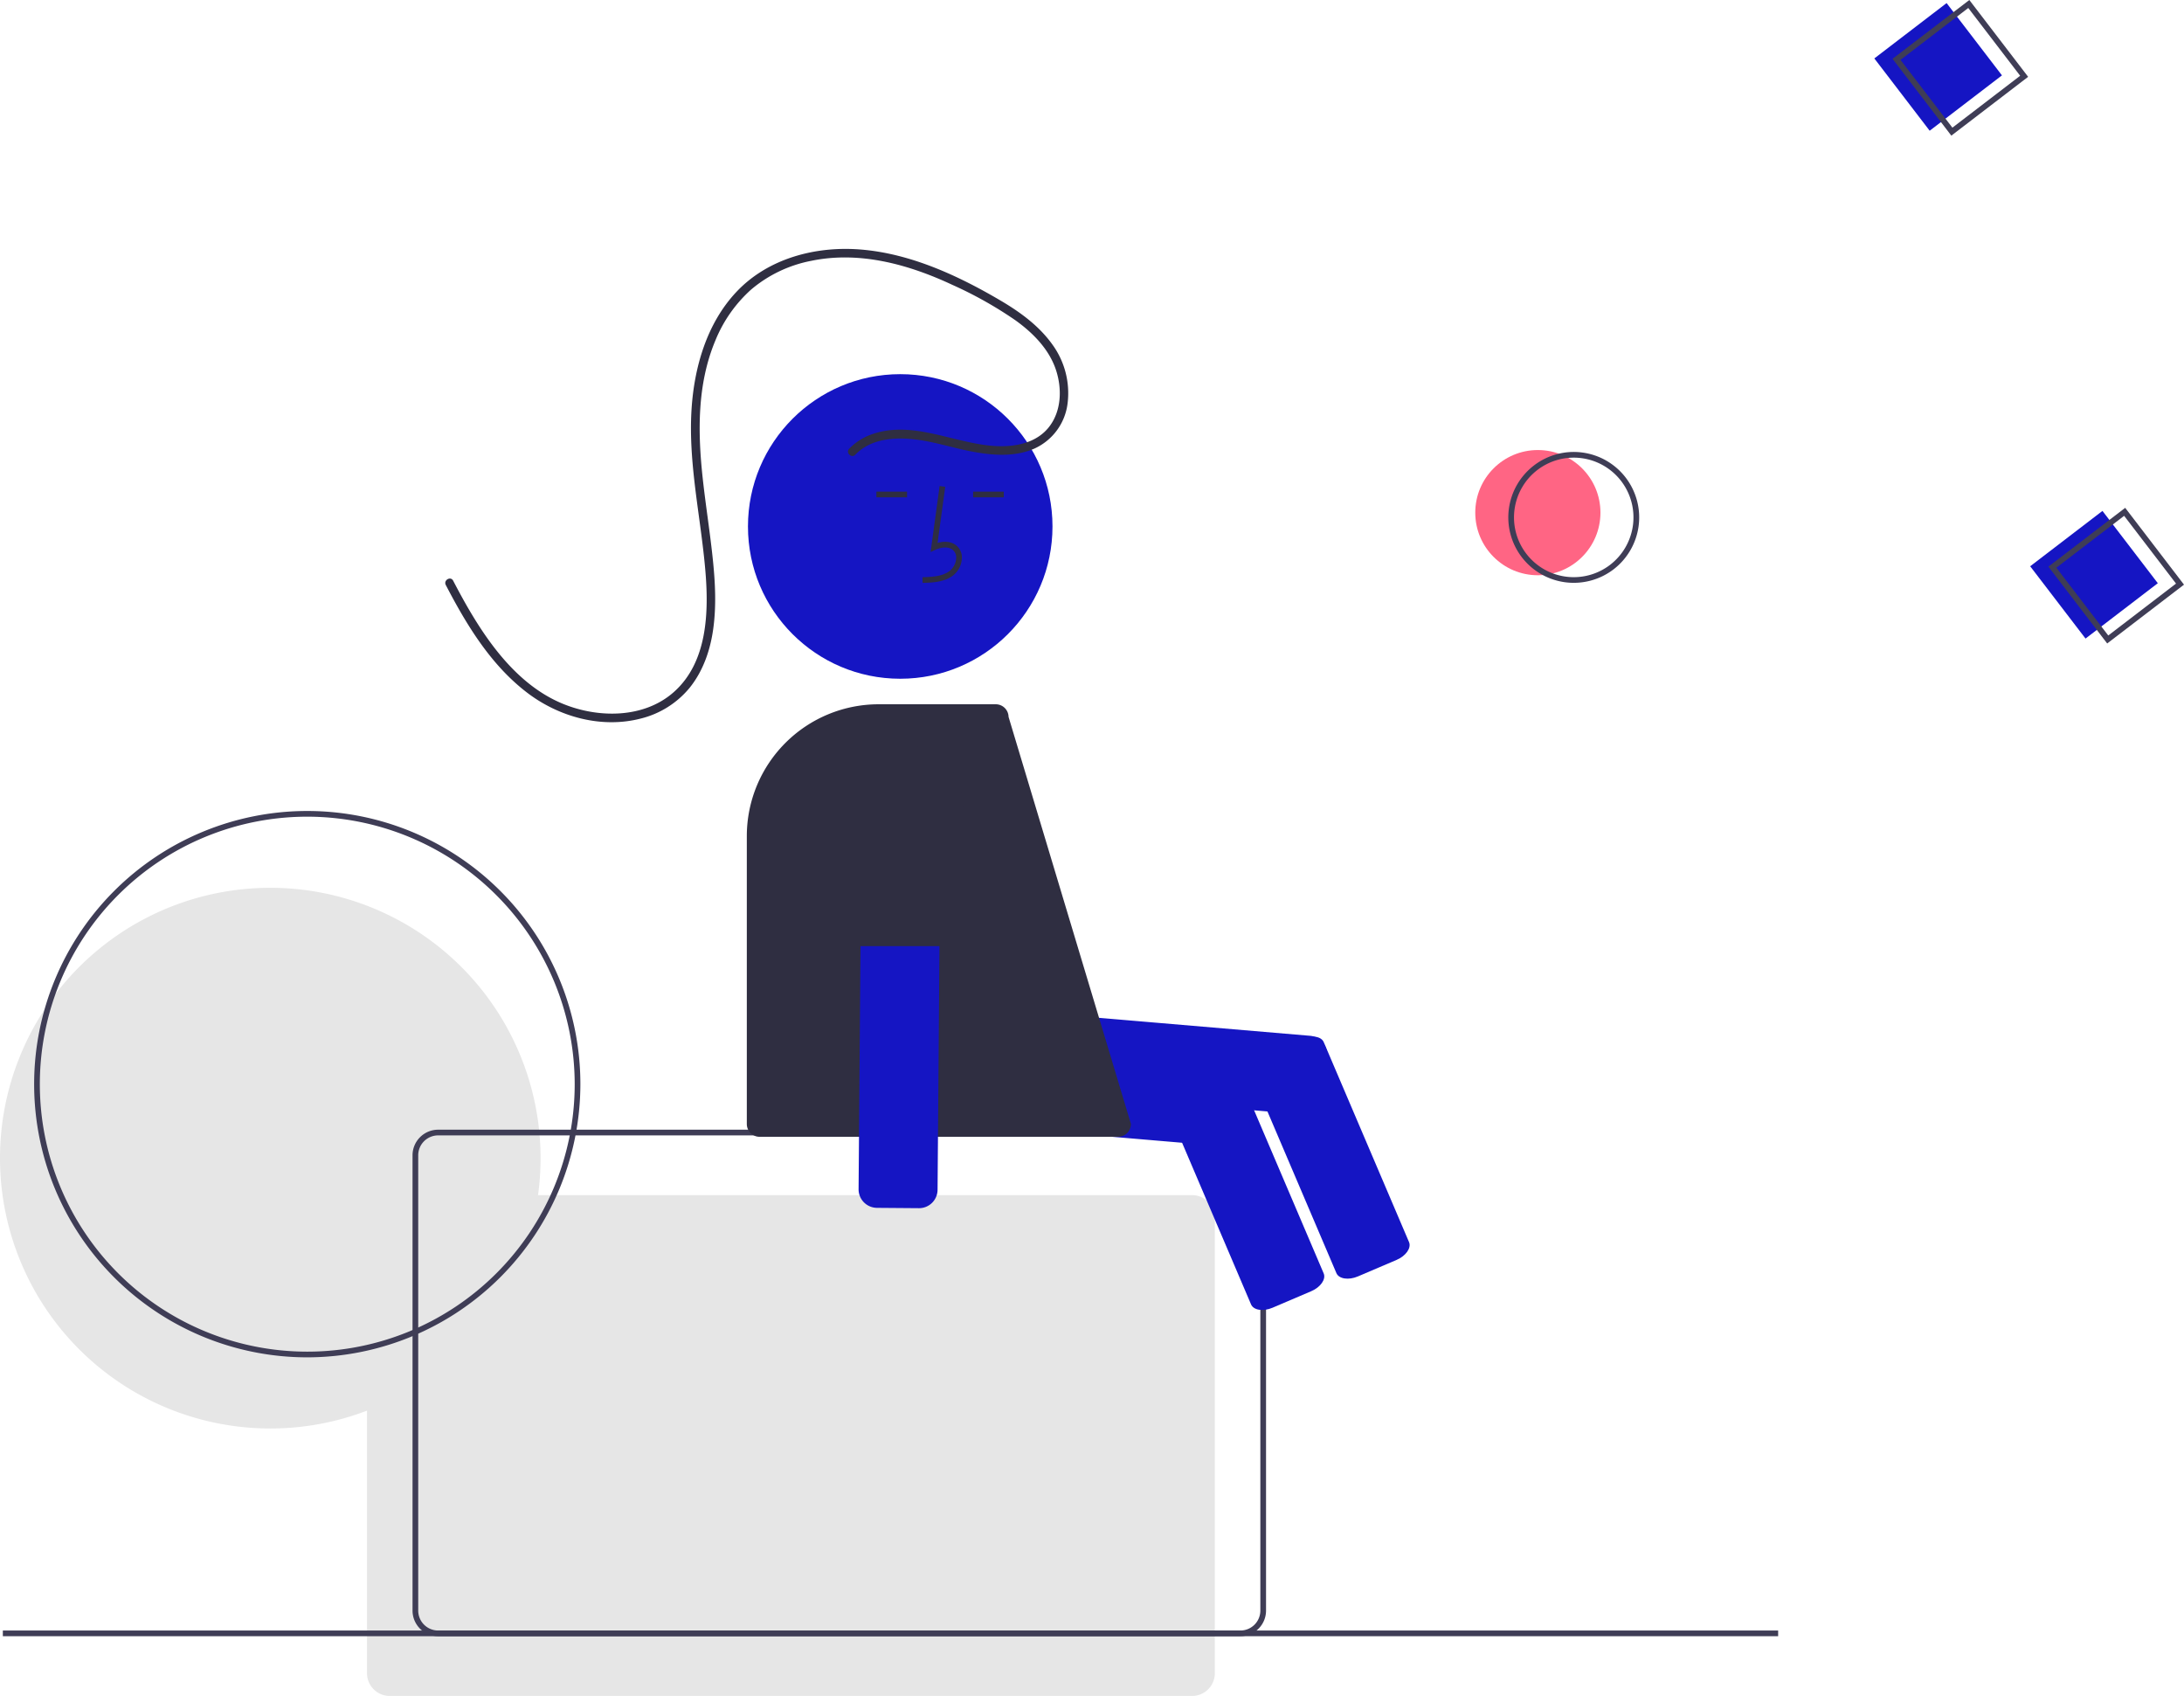 <svg xmlns="http://www.w3.org/2000/svg" data-name="Layer 1" width="767.655" height="595.996" viewBox="0 0 767.655 595.996" xmlns:xlink="http://www.w3.org/1999/xlink"><path d="M682.612,523.032l-1.251,14.707a6.508,6.508,0,0,1-7.028,5.926l-122.571-10.428a6.508,6.508,0,0,1-5.926-7.028l1.251-14.707a6.508,6.508,0,0,1,7.028-5.926l122.571,10.428A6.508,6.508,0,0,1,682.612,523.032Z" transform="translate(-216.173 -152.002)" fill="#1515c3"/><path d="M707.042,594.767l-13.576,5.792c-3.296,1.406-6.689.885-7.563-1.163l-29.984-70.278c-.874-2.048,1.098-4.858,4.394-6.264l13.576-5.792c3.296-1.406,6.689-.885,7.563,1.163l29.984,70.278C712.31,590.55,710.338,593.36,707.042,594.767Z" transform="translate(-216.173 -152.002)" fill="#1515c3"/><path d="M635.173,571.998H405.284a95.002,95.002,0,1,0-94.111,82,94.764,94.764,0,0,0,34-6.272v92.272a8,8,0,0,0,8,8h282a8,8,0,0,0,8-8v-160A8,8,0,0,0,635.173,571.998Z" transform="translate(-216.173 -152.002)" fill="#e6e6e6"/><path d="M652.173,726.998h-282a9.01,9.01,0,0,1-9-9v-160a9.01,9.01,0,0,1,9-9h282a9.01,9.01,0,0,1,9,9v160A9.01,9.01,0,0,1,652.173,726.998Zm-282-176a7.008,7.008,0,0,0-7,7v160a7.008,7.008,0,0,0,7,7h282a7.008,7.008,0,0,0,7-7v-160a7.008,7.008,0,0,0-7-7Z" transform="translate(-216.173 -152.002)" fill="#3f3d56"/><path d="M652.612,534.032l-1.251,14.707a6.508,6.508,0,0,1-7.028,5.926l-122.571-10.428a6.508,6.508,0,0,1-5.926-7.028l1.251-14.707a6.508,6.508,0,0,1,7.028-5.926l122.571,10.428A6.508,6.508,0,0,1,652.612,534.032Z" transform="translate(-216.173 -152.002)" fill="#1515c3"/><path d="M677.042,605.767l-13.576,5.792c-3.296,1.406-6.689.885-7.563-1.163l-29.984-70.278c-.874-2.048,1.098-4.858,4.394-6.264l13.576-5.792c3.296-1.406,6.689-.885,7.563,1.163l29.984,70.278C682.31,601.55,680.338,604.36,677.042,605.767Z" transform="translate(-216.173 -152.002)" fill="#1515c3"/><rect x="881.41" y="159.512" width="32" height="32" transform="translate(-137.99 429.732) rotate(-37.441)" fill="#1515c3"/><circle cx="540.541" cy="180.152" r="22" fill="#ff6584"/><path d="M751.069,347.812a23,23,0,1,1,32.244,4.279A23.026,23.026,0,0,1,751.069,347.812Zm34.935-26.75a21,21,0,1,0-3.907,29.44A21.024,21.024,0,0,0,786.004,321.062Z" transform="translate(-216.173 -152.002)" fill="#3f3d56"/><path d="M902.05,199.668l-20.67-26.995,26.995-20.67,20.67,26.995Zm-17.866-26.623,18.238,23.819,23.819-18.238L908.003,154.806Z" transform="translate(-216.173 -152.002)" fill="#3f3d56"/><rect x="936.191" y="337.975" width="32" height="32" transform="translate(-235.199 499.804) rotate(-37.441)" fill="#1515c3"/><path d="M956.832,378.13,936.162,351.135l26.995-20.67,20.67,26.995Zm-17.866-26.623,18.238,23.819,23.819-18.238L962.785,333.269Z" transform="translate(-216.173 -152.002)" fill="#3f3d56"/><rect x="1" y="572.996" width="624" height="2" fill="#3f3d56"/><path d="M324.173,628.998a96,96,0,1,1,96-96A96.109,96.109,0,0,1,324.173,628.998Zm0-190a94,94,0,1,0,94,94A94.106,94.106,0,0,0,324.173,438.998Z" transform="translate(-216.173 -152.002)" fill="#3f3d56"/><circle cx="316.421" cy="185.006" r="53.519" fill="#1515c3"/><path d="M540.47,356.845l-.056-2c3.721-.104,7.001-.337,9.466-2.138a6.148,6.148,0,0,0,2.381-4.528,3.514,3.514,0,0,0-1.153-2.895c-1.636-1.382-4.269-.935-6.188-.055l-1.655.759,3.173-23.19,1.981.271-2.699,19.727c2.607-.767,5.023-.437,6.678.961a5.471,5.471,0,0,1,1.86,4.492,8.133,8.133,0,0,1-3.2,6.073C547.893,356.637,543.777,356.752,540.47,356.845Z" transform="translate(-216.173 -152.002)" fill="#2f2e41"/><rect x="342.047" y="172.768" width="10.771" height="2" fill="#2f2e41"/><rect x="308.047" y="172.768" width="10.771" height="2" fill="#2f2e41"/><path d="M609.173,551.498h-126a4.505,4.505,0,0,1-4.5-4.5V445.777A46.332,46.332,0,0,1,524.952,399.498h41.221a4.505,4.505,0,0,1,4.5,4.425l43,143.002v.073A4.505,4.505,0,0,1,609.173,551.498Z" transform="translate(-216.173 -152.002)" fill="#2f2e41"/><path d="M525.475,440.453l14.759.116a6.508,6.508,0,0,1,6.449,6.551l-.967,123.01a6.508,6.508,0,0,1-6.551,6.449l-14.759-.116a6.508,6.508,0,0,1-6.449-6.551l.967-123.01A6.508,6.508,0,0,1,525.475,440.453Z" transform="translate(-216.173 -152.002)" fill="#1515c3"/><path d="M510.673,435.498a22,22,0,1,1,44,0v49h-44Z" transform="translate(-216.173 -152.002)" fill="#2f2e41"/><path d="M516.785,311.802c5.069-5.216,12.433-6.112,19.362-5.545,7.421.608,14.452,3.073,21.731,4.444,7.18,1.352,14.964,1.958,21.826-1.037a20.091,20.091,0,0,0,11.723-15.979,29.036,29.036,0,0,0-5.257-20.479c-4.7-6.641-11.377-11.506-18.318-15.589-14.962-8.802-31.644-16.504-49.15-17.928-15.804-1.285-32.563,3.082-43.681,14.886-10.422,11.064-14.858,26.506-15.781,41.376-1.177,18.979,3.252,37.722,4.855,56.541,1.247,14.643.78,32.223-11.112,42.739-10.519,9.302-26.536,9.191-38.938,4.109-14.741-6.04-25.084-19.598-32.908-32.923-1.992-3.392-3.864-6.853-5.679-10.342-.891-1.713-3.481-.198-2.59,1.514,7.321,14.07,15.838,28.124,28.644,37.874,11.197,8.525,26.138,12.631,39.979,9.028a32.25,32.25,0,0,0,17.098-10.805c4.744-5.91,7.233-13.182,8.271-20.622,1.112-7.963.724-15.988-.081-23.96-.969-9.597-2.515-19.125-3.573-28.711-1.802-16.327-2.051-33.272,4.401-48.698a48.551,48.551,0,0,1,12.631-17.98A46.216,46.216,0,0,1,501.324,243.661c16.959-3.519,34.199,1.246,49.551,8.426a139.428,139.428,0,0,1,22.157,12.433c6.197,4.436,11.969,10.245,14.357,17.653,2.057,6.384,1.886,13.941-2.216,19.508-4.384,5.949-11.981,7.435-18.946,7.077-14.307-.736-28.724-9.05-43.12-4.305a20.744,20.744,0,0,0-8.444,5.228c-1.346,1.385.773,3.509,2.121,2.121Z" transform="translate(-216.173 -152.002)" fill="#2f2e41"/></svg>